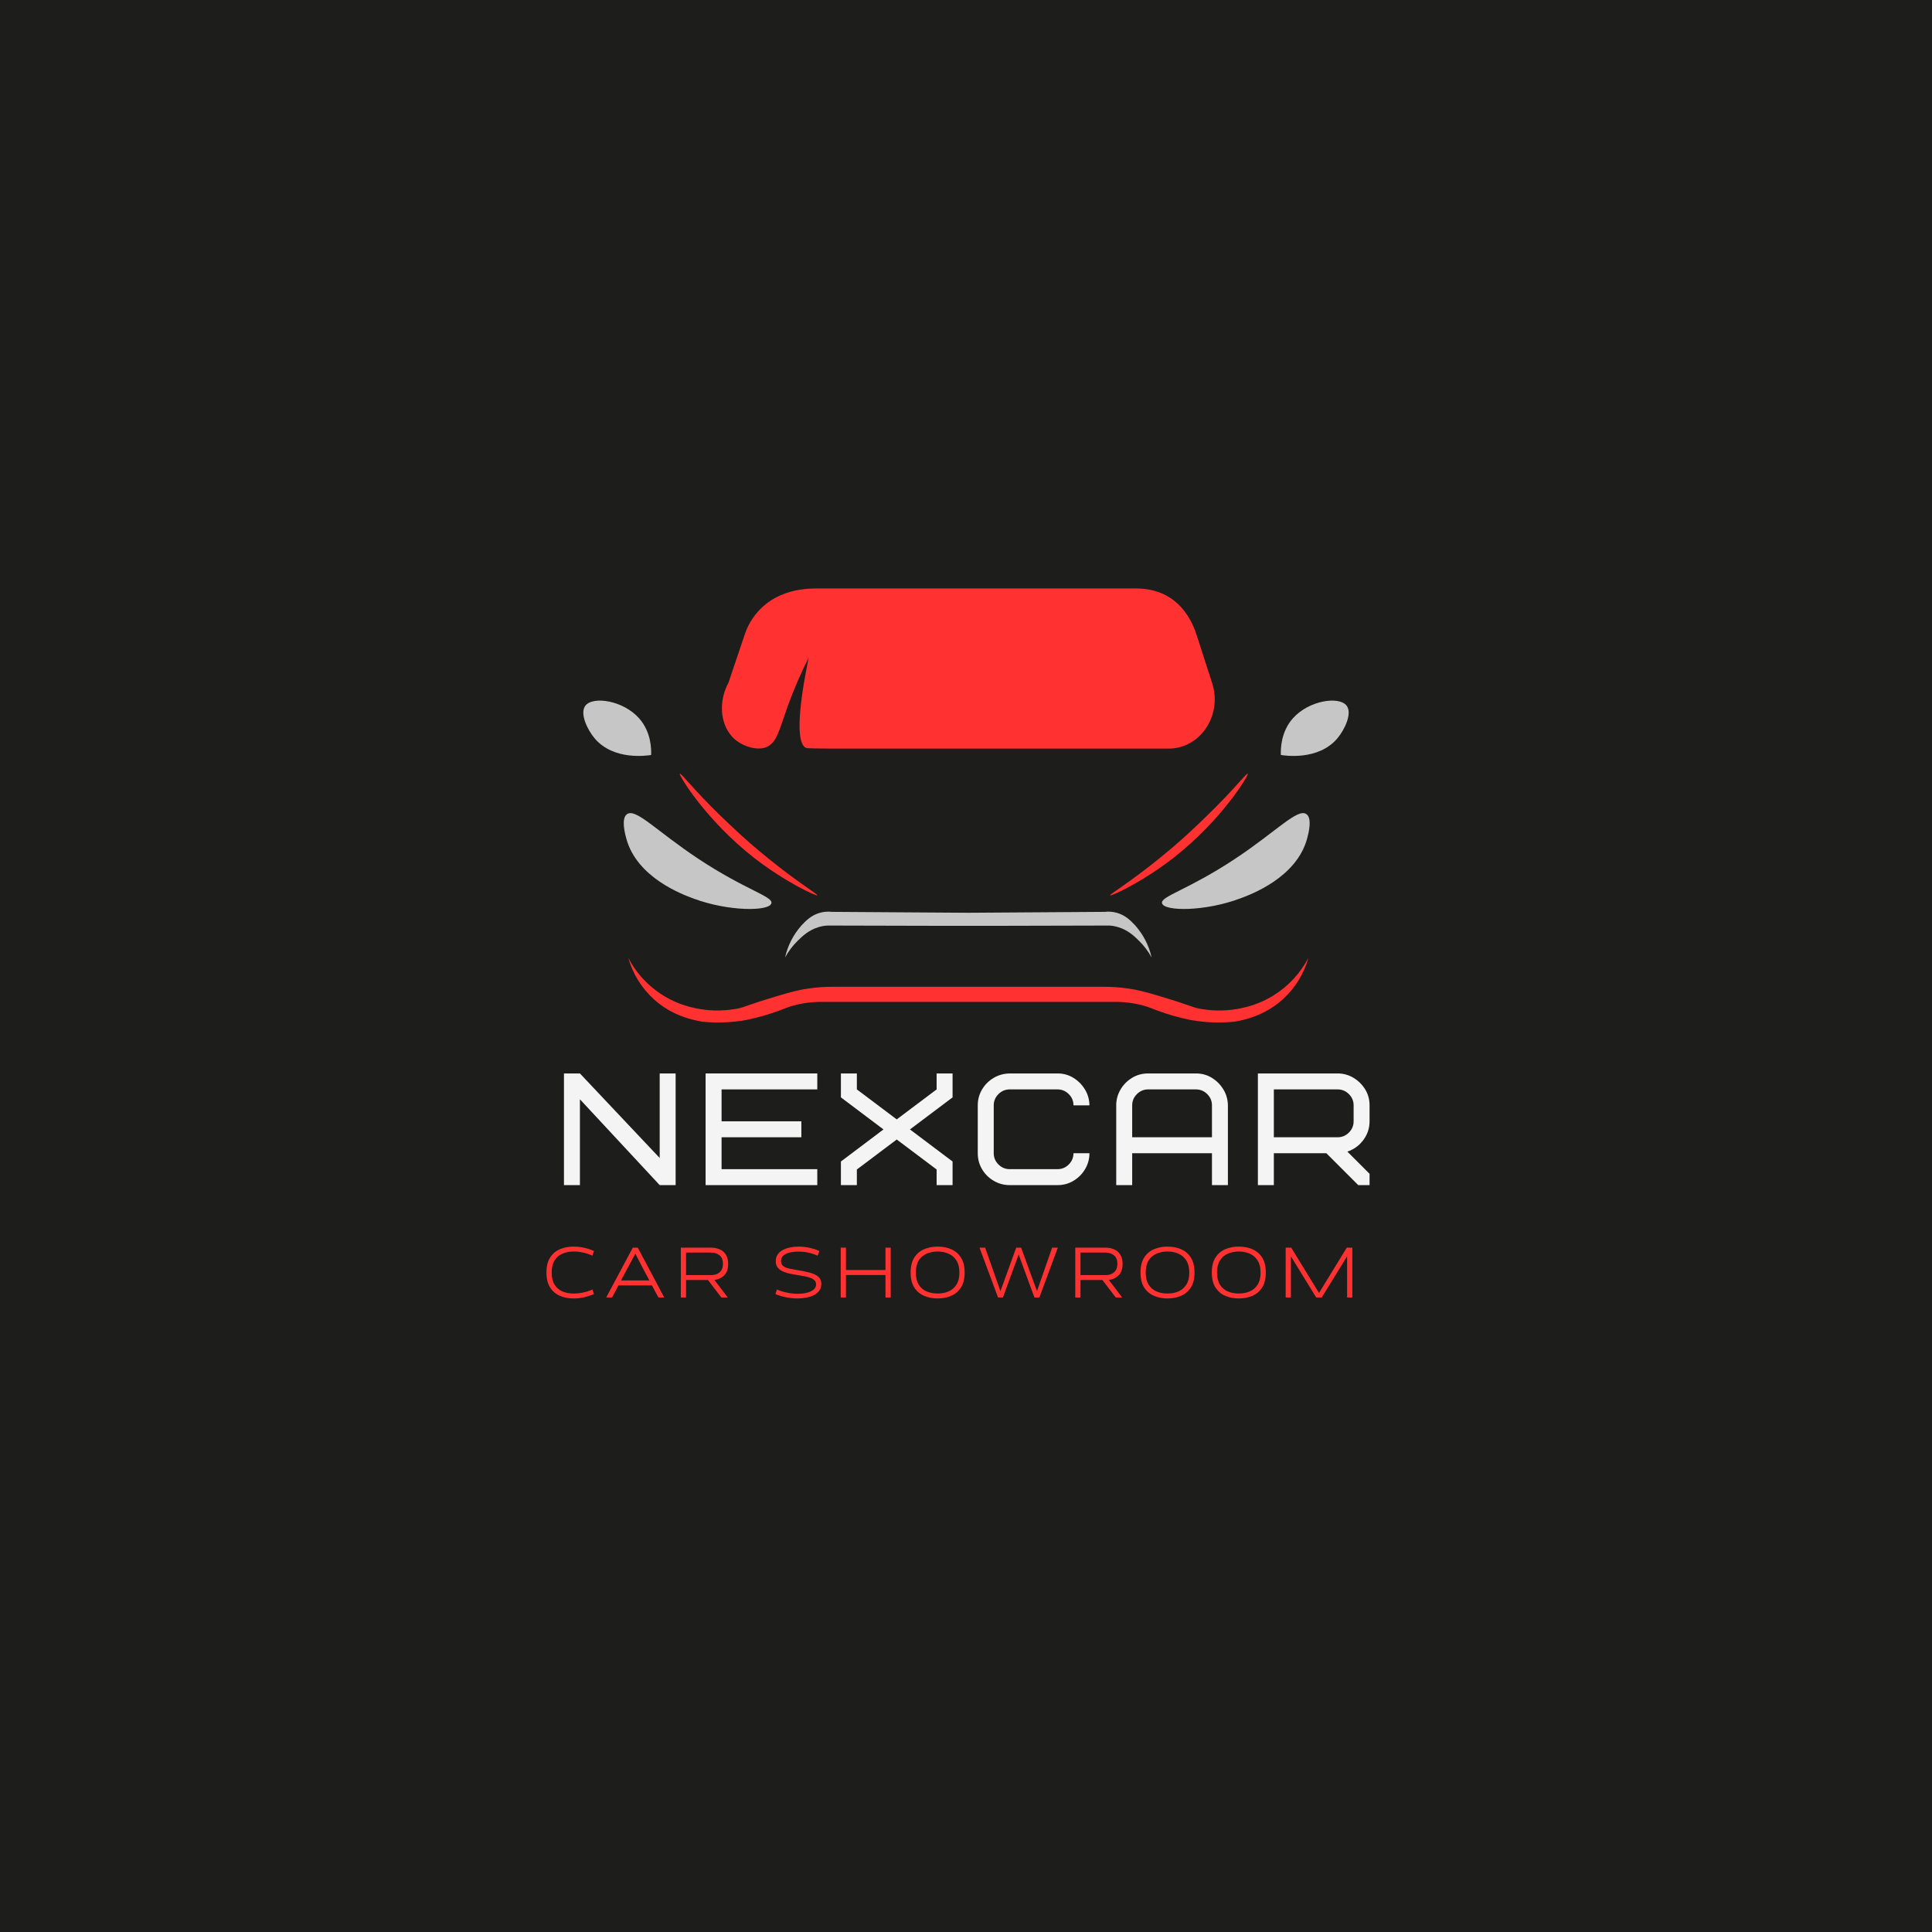 <svg xmlns="http://www.w3.org/2000/svg" xmlns:xlink="http://www.w3.org/1999/xlink" width="500" zoomAndPan="magnify" viewBox="0 0 375 375" height="500" preserveAspectRatio="xMidYMid meet" version="1.0"><defs><g/><clipPath id="d266d0e71c"><path d="M 140 114.125 L 236 114.125 L 236 146 L 140 146 Z M 140 114.125 " clip-rule="nonzero"/></clipPath><clipPath id="d934a812b1"><path d="M 121 185 L 254 185 L 254 198.875 L 121 198.875 Z M 121 185 " clip-rule="nonzero"/></clipPath></defs><rect x="-37.5" width="450" fill="#ffffff" y="-37.5" height="450" fill-opacity="1"/><rect x="-37.5" width="450" fill="#1d1d1b" y="-37.5" height="450" fill-opacity="1"/><path fill="#c6c6c6" d="M 126.383 146.543 C 126.434 145.43 126.41 142.09 124.059 139.434 C 120.973 135.945 115.078 135.059 113.613 136.98 C 112.5 138.449 113.969 141.586 115.41 143.305 C 119.125 147.707 125.727 146.645 126.383 146.543 Z M 126.383 146.543 " fill-opacity="1" fill-rule="nonzero"/><path fill="#c6c6c6" d="M 248.617 146.543 C 248.566 145.43 248.59 142.09 250.941 139.434 C 254.027 135.945 259.922 135.059 261.387 136.98 C 262.5 138.449 261.031 141.586 259.59 143.305 C 255.875 147.707 249.273 146.645 248.617 146.543 Z M 248.617 146.543 " fill-opacity="1" fill-rule="nonzero"/><g clip-path="url(#d266d0e71c)"><path fill="#ff3131" d="M 226.863 145.301 L 161.262 145.301 C 158.227 145.277 156.734 145.277 156.43 145.152 C 153.875 143.961 155.898 132.809 156.961 127.676 C 155.395 130.75 154.031 133.91 152.863 137.16 C 151.168 141.965 150.766 144.039 148.895 144.949 C 147.023 145.859 143.758 144.82 142.09 142.977 C 139.789 140.445 139.434 136.148 141.406 132.48 L 144.57 123.098 C 145.832 119.305 149.625 114.219 158.453 114.219 L 220.492 114.219 C 227.902 114.219 231.012 119.355 232.254 123.223 L 235.285 132.605 C 237.285 138.828 232.984 145.301 226.863 145.301 Z M 226.863 145.301 " fill-opacity="1" fill-rule="nonzero"/></g><path fill="#ff3131" d="M 158.656 173.781 C 158.504 174.008 152.484 171.25 146.414 166.547 C 136.98 159.188 131.695 150.387 131.949 150.184 C 132.203 149.98 134.324 152.965 139.84 158.328 C 141.711 160.125 144.82 163.156 149.098 166.598 C 154.887 171.301 158.758 173.578 158.656 173.781 Z M 158.656 173.781 " fill-opacity="1" fill-rule="nonzero"/><path fill="#ff3131" d="M 215.484 173.781 C 215.637 174.008 221.656 171.25 227.727 166.547 C 237.16 159.188 242.445 150.387 242.191 150.184 C 241.938 149.98 239.812 152.965 234.277 158.328 C 232.43 160.125 229.32 163.156 225.043 166.598 C 219.254 171.301 215.359 173.578 215.484 173.781 Z M 215.484 173.781 " fill-opacity="1" fill-rule="nonzero"/><path fill="#c6c6c6" d="M 149.727 175.324 C 149.324 176.918 141.434 176.941 134.629 174.414 C 132.555 173.652 123.652 170.391 121.578 162.805 C 121.352 161.969 120.492 158.859 121.707 158.023 C 123.398 156.809 127.473 161.336 135.516 166.672 C 144.719 172.77 150.082 173.984 149.727 175.324 Z M 149.727 175.324 " fill-opacity="1" fill-rule="nonzero"/><path fill="#c6c6c6" d="M 225.551 175.324 C 225.953 176.918 233.844 176.941 240.648 174.414 C 242.723 173.652 251.625 170.391 253.699 162.805 C 253.926 161.969 254.785 158.859 253.574 158.023 C 251.879 156.809 247.805 161.336 239.762 166.672 C 230.559 172.77 225.195 173.984 225.551 175.324 Z M 225.551 175.324 " fill-opacity="1" fill-rule="nonzero"/><path fill="#c6c6c6" d="M 220.34 179.621 C 219.555 178.789 218.543 177.699 216.852 177.195 C 216.055 176.965 215.246 176.895 214.422 176.992 L 187.941 177.168 L 161.488 176.992 C 160.664 176.895 159.855 176.965 159.059 177.195 C 157.367 177.699 156.355 178.789 155.57 179.621 C 153.977 181.426 152.914 183.496 152.383 185.844 C 153.027 184.664 153.828 183.602 154.785 182.656 C 155.746 181.695 156.938 180.559 158.809 179.977 C 159.383 179.793 159.973 179.684 160.578 179.648 L 181.773 179.699 L 194.141 179.699 L 215.332 179.648 C 215.938 179.684 216.527 179.793 217.102 179.977 C 218.973 180.559 220.164 181.695 221.125 182.656 C 222.082 183.602 222.883 184.664 223.527 185.844 C 222.996 183.496 221.934 181.426 220.34 179.621 Z M 220.34 179.621 " fill-opacity="1" fill-rule="nonzero"/><g clip-path="url(#d934a812b1)"><path fill="#ff3131" d="M 247.25 193.18 C 245.297 194.387 243.199 195.219 240.953 195.684 C 238.461 196.215 235.957 196.281 233.441 195.883 C 231.441 195.605 231.82 195.352 224.941 193.305 C 222.137 192.469 220.746 192.117 218.949 191.863 C 217.398 191.641 215.836 191.531 214.27 191.535 L 161.641 191.535 C 160.062 191.531 158.496 191.641 156.938 191.863 C 155.164 192.117 153.773 192.469 150.969 193.305 C 144.09 195.352 144.469 195.605 142.469 195.883 C 139.953 196.281 137.449 196.215 134.957 195.684 C 133.574 195.406 132.242 194.977 130.957 194.402 C 129.668 193.824 128.461 193.113 127.336 192.266 C 126.207 191.418 125.188 190.457 124.277 189.383 C 123.367 188.309 122.586 187.145 121.934 185.895 C 122.836 189.051 124.5 191.742 126.914 193.961 C 130.48 197.176 134.352 197.957 136.297 198.312 C 139.145 198.594 141.98 198.48 144.797 197.984 C 147.082 197.527 149.316 196.887 151.5 196.062 L 152.207 195.785 L 153.242 195.402 C 155.129 194.812 157.059 194.504 159.035 194.469 L 216.875 194.469 C 218.852 194.504 220.781 194.812 222.668 195.402 L 223.703 195.785 L 224.41 196.062 C 226.594 196.887 228.828 197.527 231.113 197.984 C 233.93 198.48 236.766 198.594 239.613 198.312 C 241.559 197.957 245.43 197.176 248.996 193.961 C 251.414 191.742 253.074 189.051 253.977 185.895 C 252.379 188.918 250.137 191.348 247.25 193.18 Z M 247.25 193.18 " fill-opacity="1" fill-rule="nonzero"/></g><g fill="#f4f4f4" fill-opacity="1"><g transform="translate(107.917, 230.031)"><g><path d="M 23.223 -21.676 L 23.223 0 L 20.129 0 L 4.645 -16.66 L 4.645 0 L 1.547 0 L 1.547 -21.676 L 4.645 -21.676 L 20.129 -5.266 L 20.129 -21.676 Z M 23.223 -21.676 "/></g></g></g><g fill="#f4f4f4" fill-opacity="1"><g transform="translate(135.412, 230.031)"><g><path d="M 4.645 -18.578 L 4.645 -12.387 L 20.129 -12.387 L 20.129 -9.289 L 4.645 -9.289 L 4.645 -3.098 L 23.223 -3.098 L 23.223 0 L 1.547 0 L 1.547 -21.676 L 23.223 -21.676 L 23.223 -18.578 Z M 4.645 -18.578 "/></g></g></g><g fill="#f4f4f4" fill-opacity="1"><g transform="translate(162.289, 230.031)"><g><path d="M 19.508 -21.676 L 22.605 -21.676 L 22.605 -17.031 L 14.336 -10.809 L 22.605 -4.582 L 22.605 0 L 19.508 0 L 19.508 -3.035 L 11.766 -8.855 L 4.027 -3.035 L 4.027 0 L 0.93 0 L 0.93 -4.582 L 9.195 -10.809 L 0.93 -17.031 L 0.93 -21.676 L 4.027 -21.676 L 4.027 -18.578 L 11.766 -12.758 L 19.508 -18.578 Z M 19.508 -21.676 "/></g></g></g><g fill="#f4f4f4" fill-opacity="1"><g transform="translate(188.546, 230.031)"><g><path d="M 7.43 -21.676 L 16.723 -21.676 C 17.836 -21.676 18.852 -21.398 19.77 -20.84 C 20.691 -20.281 21.438 -19.539 22.016 -18.609 C 22.594 -17.68 22.895 -16.637 22.914 -15.484 L 19.816 -15.484 C 19.816 -16.328 19.512 -17.055 18.902 -17.664 C 18.297 -18.273 17.566 -18.578 16.723 -18.578 L 7.43 -18.578 C 6.586 -18.578 5.859 -18.273 5.25 -17.664 C 4.641 -17.055 4.336 -16.328 4.336 -15.484 L 4.336 -6.191 C 4.336 -5.348 4.641 -4.617 5.25 -4.012 C 5.859 -3.402 6.586 -3.098 7.43 -3.098 L 16.723 -3.098 C 17.566 -3.098 18.297 -3.402 18.902 -4.012 C 19.512 -4.617 19.816 -5.348 19.816 -6.191 L 22.914 -6.191 C 22.914 -5.098 22.641 -4.082 22.094 -3.145 C 21.547 -2.203 20.805 -1.445 19.863 -0.867 C 18.926 -0.289 17.879 0 16.723 0 L 7.43 0 C 6.336 0 5.316 -0.273 4.367 -0.82 C 3.418 -1.367 2.656 -2.109 2.09 -3.051 C 1.523 -3.988 1.238 -5.035 1.238 -6.191 L 1.238 -15.484 C 1.238 -16.598 1.512 -17.617 2.059 -18.547 C 2.605 -19.477 3.348 -20.227 4.289 -20.793 C 5.227 -21.359 6.277 -21.656 7.43 -21.676 Z M 7.43 -21.676 "/></g></g></g><g fill="#f4f4f4" fill-opacity="1"><g transform="translate(215.112, 230.031)"><g><path d="M 17.031 -18.578 L 7.742 -18.578 C 6.895 -18.578 6.168 -18.273 5.559 -17.664 C 4.949 -17.055 4.645 -16.328 4.645 -15.484 L 4.645 -9.289 L 20.129 -9.289 L 20.129 -15.484 C 20.129 -16.328 19.824 -17.055 19.215 -17.664 C 18.605 -18.273 17.879 -18.578 17.031 -18.578 Z M 23.223 -15.484 L 23.223 0 L 20.129 0 L 20.129 -6.191 L 4.645 -6.191 L 4.645 0 L 1.547 0 L 1.547 -15.484 C 1.547 -16.578 1.82 -17.594 2.367 -18.531 C 2.914 -19.473 3.66 -20.23 4.598 -20.809 C 5.539 -21.387 6.586 -21.676 7.742 -21.676 L 17.031 -21.676 C 18.145 -21.676 19.164 -21.398 20.082 -20.84 C 21 -20.281 21.746 -19.539 22.324 -18.609 C 22.902 -17.68 23.203 -16.637 23.223 -15.484 Z M 23.223 -15.484 "/></g></g></g><g fill="#f4f4f4" fill-opacity="1"><g transform="translate(242.608, 230.031)"><g><path d="M 20.129 -12.387 L 20.129 -15.484 C 20.129 -16.328 19.824 -17.055 19.215 -17.664 C 18.605 -18.273 17.879 -18.578 17.031 -18.578 L 4.645 -18.578 L 4.645 -9.289 L 17.031 -9.289 C 17.879 -9.289 18.605 -9.594 19.215 -10.203 C 19.824 -10.812 20.129 -11.539 20.129 -12.387 Z M 23.223 0 L 21.023 0 L 14.832 -6.191 L 4.645 -6.191 L 4.645 0 L 1.547 0 L 1.547 -21.676 L 17.031 -21.676 C 18.125 -21.676 19.141 -21.398 20.082 -20.84 C 21.02 -20.281 21.777 -19.539 22.355 -18.609 C 22.934 -17.68 23.223 -16.637 23.223 -15.484 L 23.223 -12.387 C 23.223 -11.066 22.828 -9.863 22.031 -8.777 C 21.238 -7.695 20.199 -6.938 18.918 -6.504 L 23.223 -2.199 Z M 23.223 0 "/></g></g></g><g fill="#ff3131" fill-opacity="1"><g transform="translate(105.095, 251.839)"><g><path d="M 9.906 -1.547 L 10.188 -0.656 C 9.582 -0.395 8.941 -0.188 8.266 -0.031 C 7.598 0.113 6.91 0.188 6.203 0.188 C 5.234 0.188 4.352 0.016 3.562 -0.328 C 2.77 -0.672 2.141 -1.211 1.672 -1.953 C 1.203 -2.691 0.969 -3.656 0.969 -4.844 C 0.969 -6.031 1.203 -6.992 1.672 -7.734 C 2.141 -8.473 2.77 -9.016 3.562 -9.359 C 4.352 -9.703 5.234 -9.875 6.203 -9.875 C 6.91 -9.875 7.598 -9.801 8.266 -9.656 C 8.941 -9.508 9.582 -9.297 10.188 -9.016 L 9.906 -8.109 C 9.344 -8.367 8.75 -8.566 8.125 -8.703 C 7.5 -8.848 6.859 -8.922 6.203 -8.922 C 5.43 -8.922 4.723 -8.781 4.078 -8.5 C 3.441 -8.227 2.93 -7.789 2.547 -7.188 C 2.172 -6.582 1.984 -5.801 1.984 -4.844 C 1.984 -3.875 2.172 -3.086 2.547 -2.484 C 2.93 -1.879 3.441 -1.441 4.078 -1.172 C 4.723 -0.898 5.43 -0.766 6.203 -0.766 C 6.859 -0.766 7.5 -0.832 8.125 -0.969 C 8.75 -1.102 9.344 -1.297 9.906 -1.547 Z M 9.906 -1.547 "/></g></g></g><g fill="#ff3131" fill-opacity="1"><g transform="translate(117.339, 251.839)"><g><path d="M 11.594 0 L 10.469 0 C 10.25 -0.383 10.035 -0.77 9.828 -1.156 C 9.629 -1.551 9.422 -1.945 9.203 -2.344 L 2.703 -2.344 L 1.469 0 L 0.328 0 L 5.484 -9.672 L 6.453 -9.672 Z M 8.703 -3.312 C 8.242 -4.164 7.785 -5.023 7.328 -5.891 C 6.879 -6.766 6.43 -7.633 5.984 -8.5 L 3.203 -3.312 Z M 8.703 -3.312 "/></g></g></g><g fill="#ff3131" fill-opacity="1"><g transform="translate(130.696, 251.839)"><g><path d="M 10.562 0 L 9.312 0 L 6.719 -3.391 L 2.469 -3.391 L 2.469 0 L 1.453 0 L 1.453 -9.672 L 7.297 -9.672 C 7.922 -9.672 8.484 -9.562 8.984 -9.344 C 9.492 -9.133 9.895 -8.797 10.188 -8.328 C 10.488 -7.867 10.641 -7.27 10.641 -6.531 C 10.641 -5.551 10.383 -4.805 9.875 -4.297 C 9.363 -3.785 8.727 -3.488 7.969 -3.406 Z M 7.297 -8.719 L 2.469 -8.719 L 2.469 -4.344 L 7.297 -4.344 C 7.734 -4.344 8.125 -4.414 8.469 -4.562 C 8.82 -4.719 9.102 -4.953 9.312 -5.266 C 9.52 -5.586 9.625 -6.008 9.625 -6.531 C 9.625 -7.301 9.395 -7.859 8.938 -8.203 C 8.477 -8.547 7.93 -8.719 7.297 -8.719 Z M 7.297 -8.719 "/></g></g></g><g fill="#ff3131" fill-opacity="1"><g transform="translate(143.842, 251.839)"><g/></g></g><g fill="#ff3131" fill-opacity="1"><g transform="translate(149.779, 251.839)"><g><path d="M 0.734 -0.656 L 1.016 -1.547 C 1.617 -1.285 2.27 -1.082 2.969 -0.938 C 3.664 -0.789 4.379 -0.719 5.109 -0.719 C 5.703 -0.719 6.266 -0.781 6.797 -0.906 C 7.328 -1.031 7.766 -1.227 8.109 -1.5 C 8.453 -1.77 8.625 -2.117 8.625 -2.547 C 8.625 -2.922 8.477 -3.219 8.188 -3.438 C 7.906 -3.656 7.535 -3.828 7.078 -3.953 C 6.617 -4.078 6.109 -4.18 5.547 -4.266 C 4.984 -4.359 4.422 -4.453 3.859 -4.547 C 3.305 -4.648 2.797 -4.797 2.328 -4.984 C 1.867 -5.172 1.5 -5.426 1.219 -5.75 C 0.938 -6.07 0.797 -6.5 0.797 -7.031 C 0.797 -7.531 0.914 -7.961 1.156 -8.328 C 1.395 -8.691 1.723 -8.984 2.141 -9.203 C 2.566 -9.43 3.039 -9.598 3.562 -9.703 C 4.082 -9.816 4.617 -9.875 5.172 -9.875 C 5.898 -9.875 6.609 -9.801 7.297 -9.656 C 7.992 -9.508 8.648 -9.297 9.266 -9.016 C 9.203 -8.859 9.145 -8.707 9.094 -8.562 C 9.039 -8.414 8.984 -8.266 8.922 -8.109 C 7.766 -8.641 6.504 -8.906 5.141 -8.906 C 4.578 -8.906 4.035 -8.844 3.516 -8.719 C 3.004 -8.602 2.594 -8.41 2.281 -8.141 C 1.969 -7.867 1.812 -7.508 1.812 -7.062 C 1.812 -6.645 1.957 -6.32 2.25 -6.094 C 2.539 -5.875 2.926 -5.711 3.406 -5.609 C 3.895 -5.504 4.43 -5.406 5.016 -5.312 C 5.891 -5.176 6.676 -5.016 7.375 -4.828 C 8.07 -4.648 8.625 -4.391 9.031 -4.047 C 9.438 -3.711 9.641 -3.227 9.641 -2.594 C 9.641 -2.094 9.504 -1.664 9.234 -1.312 C 8.973 -0.957 8.617 -0.664 8.172 -0.438 C 7.723 -0.219 7.227 -0.062 6.688 0.031 C 6.156 0.133 5.613 0.188 5.062 0.188 C 4.344 0.188 3.594 0.113 2.812 -0.031 C 2.039 -0.188 1.348 -0.395 0.734 -0.656 Z M 0.734 -0.656 "/></g></g></g><g fill="#ff3131" fill-opacity="1"><g transform="translate(161.716, 251.839)"><g><path d="M 11.172 0 L 10.156 0 L 10.156 -4.359 L 2.484 -4.359 L 2.484 0 L 1.469 0 L 1.469 -9.672 L 2.484 -9.672 L 2.484 -5.328 L 10.156 -5.328 L 10.156 -9.672 L 11.172 -9.672 Z M 11.172 0 "/></g></g></g><g fill="#ff3131" fill-opacity="1"><g transform="translate(175.782, 251.839)"><g><path d="M 11.453 -4.844 C 11.453 -3.656 11.219 -2.691 10.75 -1.953 C 10.281 -1.211 9.648 -0.672 8.859 -0.328 C 8.066 0.016 7.18 0.188 6.203 0.188 C 5.234 0.188 4.352 0.016 3.562 -0.328 C 2.77 -0.672 2.141 -1.211 1.672 -1.953 C 1.203 -2.691 0.969 -3.656 0.969 -4.844 C 0.969 -6.031 1.203 -6.992 1.672 -7.734 C 2.141 -8.473 2.77 -9.016 3.562 -9.359 C 4.352 -9.703 5.234 -9.875 6.203 -9.875 C 7.18 -9.875 8.066 -9.703 8.859 -9.359 C 9.648 -9.016 10.281 -8.473 10.75 -7.734 C 11.219 -6.992 11.453 -6.031 11.453 -4.844 Z M 10.438 -4.844 C 10.438 -5.801 10.242 -6.582 9.859 -7.188 C 9.473 -7.789 8.961 -8.227 8.328 -8.5 C 7.691 -8.781 6.984 -8.922 6.203 -8.922 C 5.43 -8.922 4.723 -8.781 4.078 -8.5 C 3.441 -8.227 2.93 -7.789 2.547 -7.188 C 2.172 -6.582 1.984 -5.801 1.984 -4.844 C 1.984 -3.875 2.172 -3.086 2.547 -2.484 C 2.93 -1.879 3.441 -1.441 4.078 -1.172 C 4.723 -0.898 5.43 -0.766 6.203 -0.766 C 6.992 -0.766 7.703 -0.898 8.328 -1.172 C 8.961 -1.441 9.473 -1.879 9.859 -2.484 C 10.242 -3.086 10.438 -3.875 10.438 -4.844 Z M 10.438 -4.844 "/></g></g></g><g fill="#ff3131" fill-opacity="1"><g transform="translate(189.623, 251.839)"><g><path d="M 12.125 0 L 11.156 0 L 8.094 -8.344 L 5.047 0 L 4.094 0 L 0.5 -9.672 L 1.594 -9.672 L 4.562 -1.234 L 7.625 -9.672 L 8.578 -9.672 L 11.656 -1.234 L 14.594 -9.672 L 15.703 -9.672 Z M 12.125 0 "/></g></g></g><g fill="#ff3131" fill-opacity="1"><g transform="translate(207.254, 251.839)"><g><path d="M 10.562 0 L 9.312 0 L 6.719 -3.391 L 2.469 -3.391 L 2.469 0 L 1.453 0 L 1.453 -9.672 L 7.297 -9.672 C 7.922 -9.672 8.484 -9.562 8.984 -9.344 C 9.492 -9.133 9.895 -8.797 10.188 -8.328 C 10.488 -7.867 10.641 -7.27 10.641 -6.531 C 10.641 -5.551 10.383 -4.805 9.875 -4.297 C 9.363 -3.785 8.727 -3.488 7.969 -3.406 Z M 7.297 -8.719 L 2.469 -8.719 L 2.469 -4.344 L 7.297 -4.344 C 7.734 -4.344 8.125 -4.414 8.469 -4.562 C 8.82 -4.719 9.102 -4.953 9.312 -5.266 C 9.52 -5.586 9.625 -6.008 9.625 -6.531 C 9.625 -7.301 9.395 -7.859 8.938 -8.203 C 8.477 -8.547 7.93 -8.719 7.297 -8.719 Z M 7.297 -8.719 "/></g></g></g><g fill="#ff3131" fill-opacity="1"><g transform="translate(220.401, 251.839)"><g><path d="M 11.453 -4.844 C 11.453 -3.656 11.219 -2.691 10.75 -1.953 C 10.281 -1.211 9.648 -0.672 8.859 -0.328 C 8.066 0.016 7.18 0.188 6.203 0.188 C 5.234 0.188 4.352 0.016 3.562 -0.328 C 2.77 -0.672 2.141 -1.211 1.672 -1.953 C 1.203 -2.691 0.969 -3.656 0.969 -4.844 C 0.969 -6.031 1.203 -6.992 1.672 -7.734 C 2.141 -8.473 2.77 -9.016 3.562 -9.359 C 4.352 -9.703 5.234 -9.875 6.203 -9.875 C 7.18 -9.875 8.066 -9.703 8.859 -9.359 C 9.648 -9.016 10.281 -8.473 10.75 -7.734 C 11.219 -6.992 11.453 -6.031 11.453 -4.844 Z M 10.438 -4.844 C 10.438 -5.801 10.242 -6.582 9.859 -7.188 C 9.473 -7.789 8.961 -8.227 8.328 -8.5 C 7.691 -8.781 6.984 -8.922 6.203 -8.922 C 5.43 -8.922 4.723 -8.781 4.078 -8.5 C 3.441 -8.227 2.93 -7.789 2.547 -7.188 C 2.172 -6.582 1.984 -5.801 1.984 -4.844 C 1.984 -3.875 2.172 -3.086 2.547 -2.484 C 2.93 -1.879 3.441 -1.441 4.078 -1.172 C 4.723 -0.898 5.43 -0.766 6.203 -0.766 C 6.992 -0.766 7.703 -0.898 8.328 -1.172 C 8.961 -1.441 9.473 -1.879 9.859 -2.484 C 10.242 -3.086 10.438 -3.875 10.438 -4.844 Z M 10.438 -4.844 "/></g></g></g><g fill="#ff3131" fill-opacity="1"><g transform="translate(234.241, 251.839)"><g><path d="M 11.453 -4.844 C 11.453 -3.656 11.219 -2.691 10.75 -1.953 C 10.281 -1.211 9.648 -0.672 8.859 -0.328 C 8.066 0.016 7.18 0.188 6.203 0.188 C 5.234 0.188 4.352 0.016 3.562 -0.328 C 2.77 -0.672 2.141 -1.211 1.672 -1.953 C 1.203 -2.691 0.969 -3.656 0.969 -4.844 C 0.969 -6.031 1.203 -6.992 1.672 -7.734 C 2.141 -8.473 2.77 -9.016 3.562 -9.359 C 4.352 -9.703 5.234 -9.875 6.203 -9.875 C 7.18 -9.875 8.066 -9.703 8.859 -9.359 C 9.648 -9.016 10.281 -8.473 10.75 -7.734 C 11.219 -6.992 11.453 -6.031 11.453 -4.844 Z M 10.438 -4.844 C 10.438 -5.801 10.242 -6.582 9.859 -7.188 C 9.473 -7.789 8.961 -8.227 8.328 -8.5 C 7.691 -8.781 6.984 -8.922 6.203 -8.922 C 5.43 -8.922 4.723 -8.781 4.078 -8.5 C 3.441 -8.227 2.93 -7.789 2.547 -7.188 C 2.172 -6.582 1.984 -5.801 1.984 -4.844 C 1.984 -3.875 2.172 -3.086 2.547 -2.484 C 2.93 -1.879 3.441 -1.441 4.078 -1.172 C 4.723 -0.898 5.43 -0.766 6.203 -0.766 C 6.992 -0.766 7.703 -0.898 8.328 -1.172 C 8.961 -1.441 9.473 -1.879 9.859 -2.484 C 10.242 -3.086 10.438 -3.875 10.438 -4.844 Z M 10.438 -4.844 "/></g></g></g><g fill="#ff3131" fill-opacity="1"><g transform="translate(248.081, 251.839)"><g><path d="M 14.406 0 L 13.391 0 L 13.391 -7.984 L 8.469 0 L 7.391 0 L 2.484 -7.984 L 2.484 0 L 1.469 0 L 1.469 -9.672 L 2.547 -9.672 L 7.938 -0.875 L 13.328 -9.672 L 14.406 -9.672 Z M 14.406 0 "/></g></g></g><g fill="#ff3131" fill-opacity="1"><g transform="translate(265.378, 251.839)"><g/></g></g></svg>